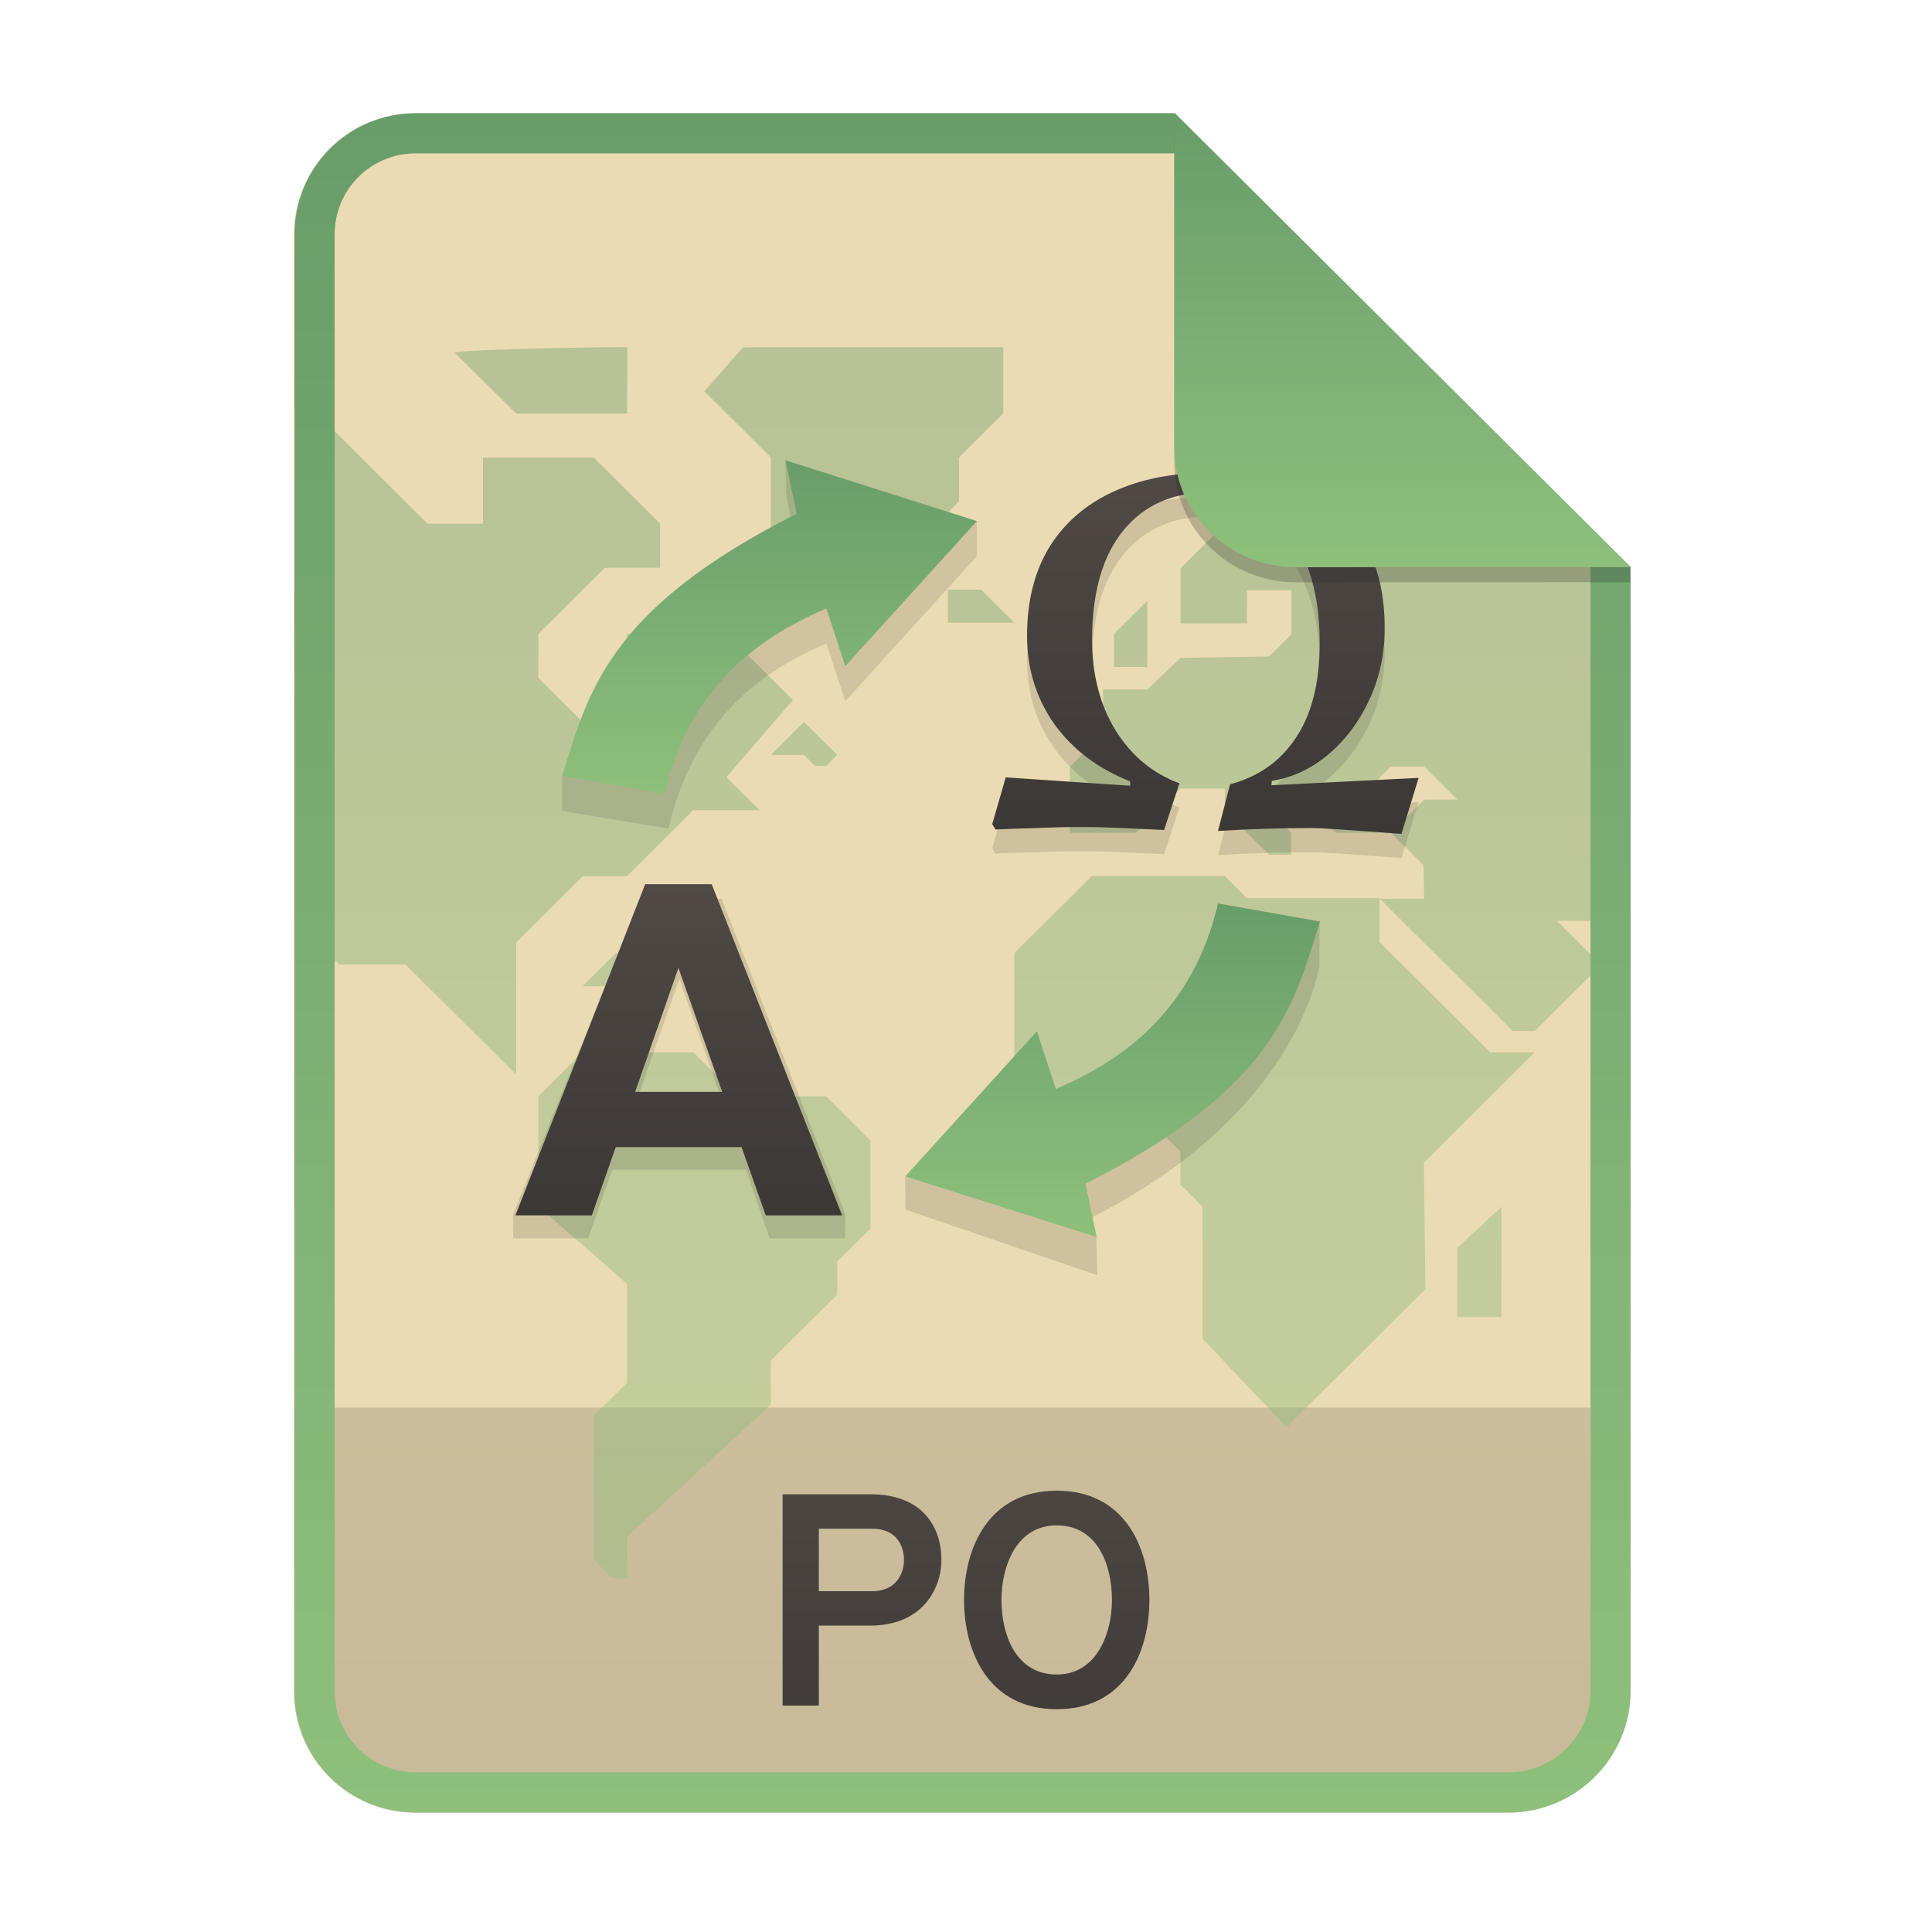 <svg width="256" height="256" fill="none" version="1.1" viewBox="0 0 256 256" xmlns="http://www.w3.org/2000/svg">
  <path d="m55.08 15h100.5l60.4 60.15 2e-3 148.9c0 8.911-7.262 16.13-16.17 16.13h-144.8c-8.91 0-16.08-7.174-16.08-16.08v-193c0-8.91 7.173-16.08 16.08-16.08h1e-4z" fill="#ebdbb2"/>
  <path d="m199.8 240.2c8.911 0 16.17-7.218 16.17-16.13l-1e-3 -37.55h-177v37.59c0 8.91 7.173 16.08 16.08 16.08h144.8z" fill="url(#paint0_linear)" opacity=".2"/>
  <g fill="url(#paint1_linear)" opacity=".4">
    <path d="m39.07 88.94c-0.25-4.561 0.062-31.25 3.125-33.94v-2e-3l14.47 14.4h7.334v-8.76h14.67l8.8 8.76v5.84h-7.335l-8.8 8.759v5.838l5.868 5.84h5.866v-11.68h13.2l8.8 8.76-8.802 10.22 4.4 4.38h-8.801l-8.8 8.76h-5.867l-8.8 8.758v17.52l-14.67-14.6h-8.8l-5.867-5.84v-15.37c0-2.263-0.014-4.421-0.028-6.492-0.026-3.988-0.05-7.657 0.033-11.15zm21.19-42.19c1.206-0.52 22.15-0.808 22.88-0.75l-0.066 8.805h-14.67l-8.143-8.055zm87.35 41.63v-4.38l4.4-4.38v8.76h-4.4zm45.47 86.13v-9.154l5.868-5.444v14.6h-5.868v-1e-3zm-60.14-128.5h-32.98c-0.291 0-0.538 0.009-0.785 0.018-0.233 0.009-0.466 0.018-0.735 0.018l-5.102 5.803 8.8 8.758v9.154l10.27 11.28h5.867v-5.84l8.8-8.76v-5.84l5.867-5.838v-8.759zm-7.334 32.12h4.4l4.4 4.38h-8.8v-4.38zm-39.6 48.17h-4.4l-4.4 4.38h8.8v-4.38zm79.2-7.299h17.6v5.839l14.67 14.6h5.867l-14.67 14.6 0.199 16.77-18.39 18.31-11.14-11.72v-17.52l-2.933-2.919v-4.38l-4.4-4.379h-10.27l-7.333-7.3v-14.6l10.27-10.22h17.6l2.934 2.92zm-83.76 90.03c-0.174-0.016-0.347-0.032-0.534-0.045l-1e-3 1e-3 -2.244-2.4v-18.98l4.399-4.38 0.04-13.09-11.77-10.27v-14.6l5.868-5.84h14.67l5.867 5.84h11.73l5.866 5.84v11.68l-4.4 4.38v4.378l-8.8 8.76v5.84l-19.07 17.52 0.028 5.436c-0.155-8e-3 -0.336-0.01-0.517-0.012-0.188-2e-3 -0.376-3e-3 -0.534-0.013-0.211-0.012-0.404-0.03-0.597-0.049h-0.001zm20.69-109 4.4-4.38 4.401 4.38-1.467 1.46h-1.467l-1.467-1.46h-4.4z" clip-rule="evenodd" fill-rule="evenodd"/>
    <path d="m215.1 122v-15.37c0-0.637 5e-3 -1.599 0.012-2.813 0.034-6.321 0.106-19.5-0.329-29.52l-11.26-10.68h-6.029l-8.8 8.76-5.866-5.84h-17.6l-8.8 8.76v7.298h8.8v-4.38h5.867v5.84l-2.935 2.919-11.73 0.197-4.4 4.183h-5.867v5.84l-4.401 4.38v8.757h8.8l5.868-5.839h5.867v2.92l5.866 5.84h2.935v-2.921l-5.867-5.839h5.867l5.865 5.839h7.334l-4.4-4.379 4.4-4.379h4.401l4.4 4.38h-4.4l-4.4 4.378 4.32 4.3 0.08 4.46h-5.866l17.6 17.52h2.932l2.934-2.919 5.867-5.84-5.867-5.84h8.801z"/>
  </g>
  <path d="m155.6 20.32h-100.5c-5.973 0-10.76 4.792-10.76 10.76v193c0 5.973 4.792 10.76 10.76 10.76h144.8c5.992 0 10.85-4.856 10.85-10.81v-148.9l-55.08-54.83zm0-5.319h-100.5c-8.91 0-16.08 7.173-16.08 16.08v193c0 8.91 7.173 16.08 16.08 16.08h144.8c8.911 0 16.17-7.218 16.17-16.13l-2e-3 -148.9-60.4-60.15z" clip-rule="evenodd" fill="url(#paint3_linear)" fill-rule="evenodd"/>
  <path d="m103.7 226h4.8v-10.6h6.84c6.72 0 9.4-4.72 9.4-8.72 0-4.28-2.44-8.68-9.4-8.68h-11.64v28zm11.88-15.16h-7.08v-8.28h7.08c3.28 0 4.2 2.36 4.2 4.12 0 1.96-1.12 4.16-4.2 4.16zm24.44 15.64c9.04 0 12.28-7.56 12.28-14.48s-3.24-14.48-12.28-14.48c-9 0-12.28 7.56-12.28 14.48s3.28 14.48 12.28 14.48zm0-4.6c-5.44 0-7.32-5.32-7.32-9.88 0-4.32 1.88-9.88 7.32-9.88s7.32 5.28 7.32 9.88c0 4.28-1.92 9.88-7.32 9.88z" fill="url(#paint4_linear)"/>
  <path d="m98.85 155h-17.73l-3.182 9.072h-9.936l-0.005-3.166 16.83-41.82h10.78l16.42 41.82-0.055 3.166h-10l-3.117-9.072zm-2.663-7.715-6.17-17.59-6.17 17.59h12.34z" fill="#282828" fill-opacity=".141"/>
  <path d="m98.27 152h-16.68l-3.171 9.041h-10.12l17.19-43.88h8.816l17.28 43.88h-10.12l-3.203-9.041zm-14.11-7.322h11.54l-5.803-16.42-5.74 16.42z" fill="url(#paint5_linear)"/>
  <path d="m185.7 113.7c-6.687-0.521-10.69-0.781-12-0.781-4.143 0-8.246 0.13-12.31 0.391l1.6-6.188c3.774-0.999 6.687-3.061 8.738-6.188 2.092-3.126 3.139-7.294 3.139-12.51 0-4.082-0.595-7.599-1.785-10.55-1.19-2.996-2.892-5.319-5.108-6.969-2.174-1.65-4.738-2.475-7.692-2.475-4.882 0-8.697 1.694-11.45 5.08-2.748 3.387-4.123 8.207-4.123 14.46 0 4.646 1.046 8.663 3.139 12.05 2.092 3.344 4.902 5.666 8.43 6.97l-2.03 6.187c-1.847-0.086-3.713-0.173-5.6-0.26-1.847-0.087-3.693-0.13-5.539-0.13-1.887 0-3.754 0.043-5.6 0.13-1.846 0.043-3.712 0.108-5.6 0.195l-0.43-0.716 1.784-6.188 16.49 1.107v-0.586c-4.225-1.65-7.569-4.168-10.03-7.555-2.421-3.43-3.631-7.338-3.631-11.72 0-4.559 0.964-8.446 2.892-11.66 1.969-3.213 4.759-5.667 8.369-7.36 3.652-1.737 8.021-2.605 13.11-2.605 7.466 0 13.17 1.78 17.11 5.341 3.939 3.561 5.908 8.641 5.908 15.24 0 3.43-0.677 6.6-2.031 9.51-1.354 2.909-3.159 5.319-5.415 7.23-2.257 1.91-4.759 3.083-7.508 3.517l-0.061 0.586 19.51-0.977-2.277 7.425z" fill="#282828" fill-opacity=".141"/>
  <path d="m185.7 110.5c-6.687-0.521-10.69-0.782-12-0.782-4.143 0-8.246 0.131-12.31 0.391l1.6-6.187c3.774-0.999 6.687-3.062 8.738-6.188 2.092-3.126 3.139-7.295 3.139-12.51 0-4.082-0.595-7.599-1.785-10.55-1.19-2.996-2.892-5.319-5.108-6.969-2.174-1.65-4.738-2.475-7.692-2.475-4.882 0-8.697 1.694-11.45 5.08-2.748 3.387-4.123 8.207-4.123 14.46 0 4.646 1.046 8.663 3.139 12.05 2.092 3.344 4.902 5.667 8.43 6.969l-2.03 6.188c-1.847-0.087-3.713-0.174-5.6-0.261-1.847-0.086-3.693-0.13-5.539-0.13-1.887 0-3.754 0.044-5.6 0.13-1.846 0.044-3.712 0.109-5.6 0.196l-0.43-0.717 1.784-6.187 16.49 1.107v-0.586c-4.225-1.65-7.569-4.169-10.03-7.556-2.421-3.43-3.631-7.338-3.631-11.72 0-4.559 0.964-8.446 2.892-11.66 1.969-3.213 4.759-5.666 8.369-7.36 3.652-1.737 8.021-2.605 13.11-2.605 7.466 0 13.17 1.78 17.11 5.341 3.939 3.561 5.908 8.641 5.908 15.24 0 3.43-0.677 6.6-2.031 9.509-1.354 2.909-3.159 5.319-5.415 7.23-2.257 1.911-4.759 3.083-7.508 3.518l-0.061 0.586 19.51-0.977-2.277 7.425z" fill="url(#paint6_linear)"/>
  <path d="m109.5 85.27 2.503 7.649 17.44-19.22v-4.648l-25.36-8.048 0.081 4.441 1.399 7.284c-22.2 11.18-31.07 29.26-31.07 30.09v4.649l14.09 2.325c3.187-13.47 11.02-20.29 20.91-24.52z" fill="#3c3836" fill-opacity=".141"/>
  <path d="m109.5 80.62 2.503 7.649 17.44-19.22-25.36-8.048 1.48 7.076c-25.01 12.6-27.63 23.64-31.07 34.74l13.51 2.39c3.187-13.47 11.6-20.35 21.49-24.58z" fill="url(#paint7_linear)"/>
  <path d="m141.3 148.7-2.503-7.649-18.85 14.81 0.012 4.41 25.44 8.704-0.138-5.159-0.812-2.386c25.02-12.6 29.57-29.38 30.38-33.37l0.024-5.97-12.07 2.029c-3.187 13.48-11.6 20.35-21.49 24.58z" fill="#282828" fill-opacity=".142"/>
  <path d="m139.9 144.3-2.503-7.649-17.44 19.22 25.36 8.048-1.48-7.076c25.02-12.6 27.62-23.64 31.07-34.74l-13.51-2.389c-3.187 13.47-11.6 20.35-21.49 24.58z" fill="url(#paint8_linear)"/>
  <path d="m155.6 17v44.23c0 8.91 7.259 15.93 16.17 15.93l44.23-0.011v-2l-60.4-58.15z" fill="#282828" opacity=".25"/>
  <path d="m155.6 15v44.23c0 8.91 7.259 15.93 16.17 15.93l44.23-0.011-60.4-60.15z" fill="url(#paint9_linear)"/>
  <defs>
    <linearGradient id="paint0_linear" x1="39" x2="39" y1="186.5" y2="240.2" gradientUnits="userSpaceOnUse">
      <stop stop-color="#504945" offset="1e-7"/>
      <stop stop-color="#3c3836" offset="1"/>
    </linearGradient>
    <linearGradient id="paint1_linear" x1="127.1" x2="127.1" y1="46" y2="209.2" gradientUnits="userSpaceOnUse">
      <stop stop-color="#689d6a" offset="1e-7"/>
      <stop stop-color="#8ec07c" offset="1"/>
    </linearGradient>
    <linearGradient id="paint3_linear" x1="127.5" x2="127.5" y1="15" y2="240.2" gradientUnits="userSpaceOnUse">
      <stop stop-color="#689d6a" offset="1e-7"/>
      <stop stop-color="#8ec07c" offset="1"/>
    </linearGradient>
    <linearGradient id="paint4_linear" x1="39" x2="39" y1="187" y2="240" gradientUnits="userSpaceOnUse">
      <stop stop-color="#504945" offset="1e-7"/>
      <stop stop-color="#3c3836" offset="1"/>
    </linearGradient>
    <linearGradient id="paint5_linear" x1="68.3" x2="68.3" y1="117.2" y2="161" gradientUnits="userSpaceOnUse">
      <stop stop-color="#504945" offset="1e-7"/>
      <stop stop-color="#3c3836" offset="1"/>
    </linearGradient>
    <linearGradient id="paint6_linear" x1="131.5" x2="131.5" y1="62.63" y2="110.5" gradientUnits="userSpaceOnUse">
      <stop stop-color="#504945" offset="1e-7"/>
      <stop stop-color="#3c3836" offset="1"/>
    </linearGradient>
    <linearGradient id="paint7_linear" x1="102" x2="102" y1="61" y2="105.2" gradientUnits="userSpaceOnUse">
      <stop stop-color="#689d6a" offset="1e-7"/>
      <stop stop-color="#8ec07c" offset="1"/>
    </linearGradient>
    <linearGradient id="paint8_linear" x1="147.4" x2="147.4" y1="119.7" y2="163.9" gradientUnits="userSpaceOnUse">
      <stop stop-color="#689d6a" offset="1e-7"/>
      <stop stop-color="#8ec07c" offset="1"/>
    </linearGradient>
    <linearGradient id="paint9_linear" x1="185.8" x2="185.8" y1="15" y2="75.16" gradientUnits="userSpaceOnUse">
      <stop stop-color="#689d6a" offset="1e-7"/>
      <stop stop-color="#8ec07c" offset="1"/>
    </linearGradient>
  </defs>
</svg>
